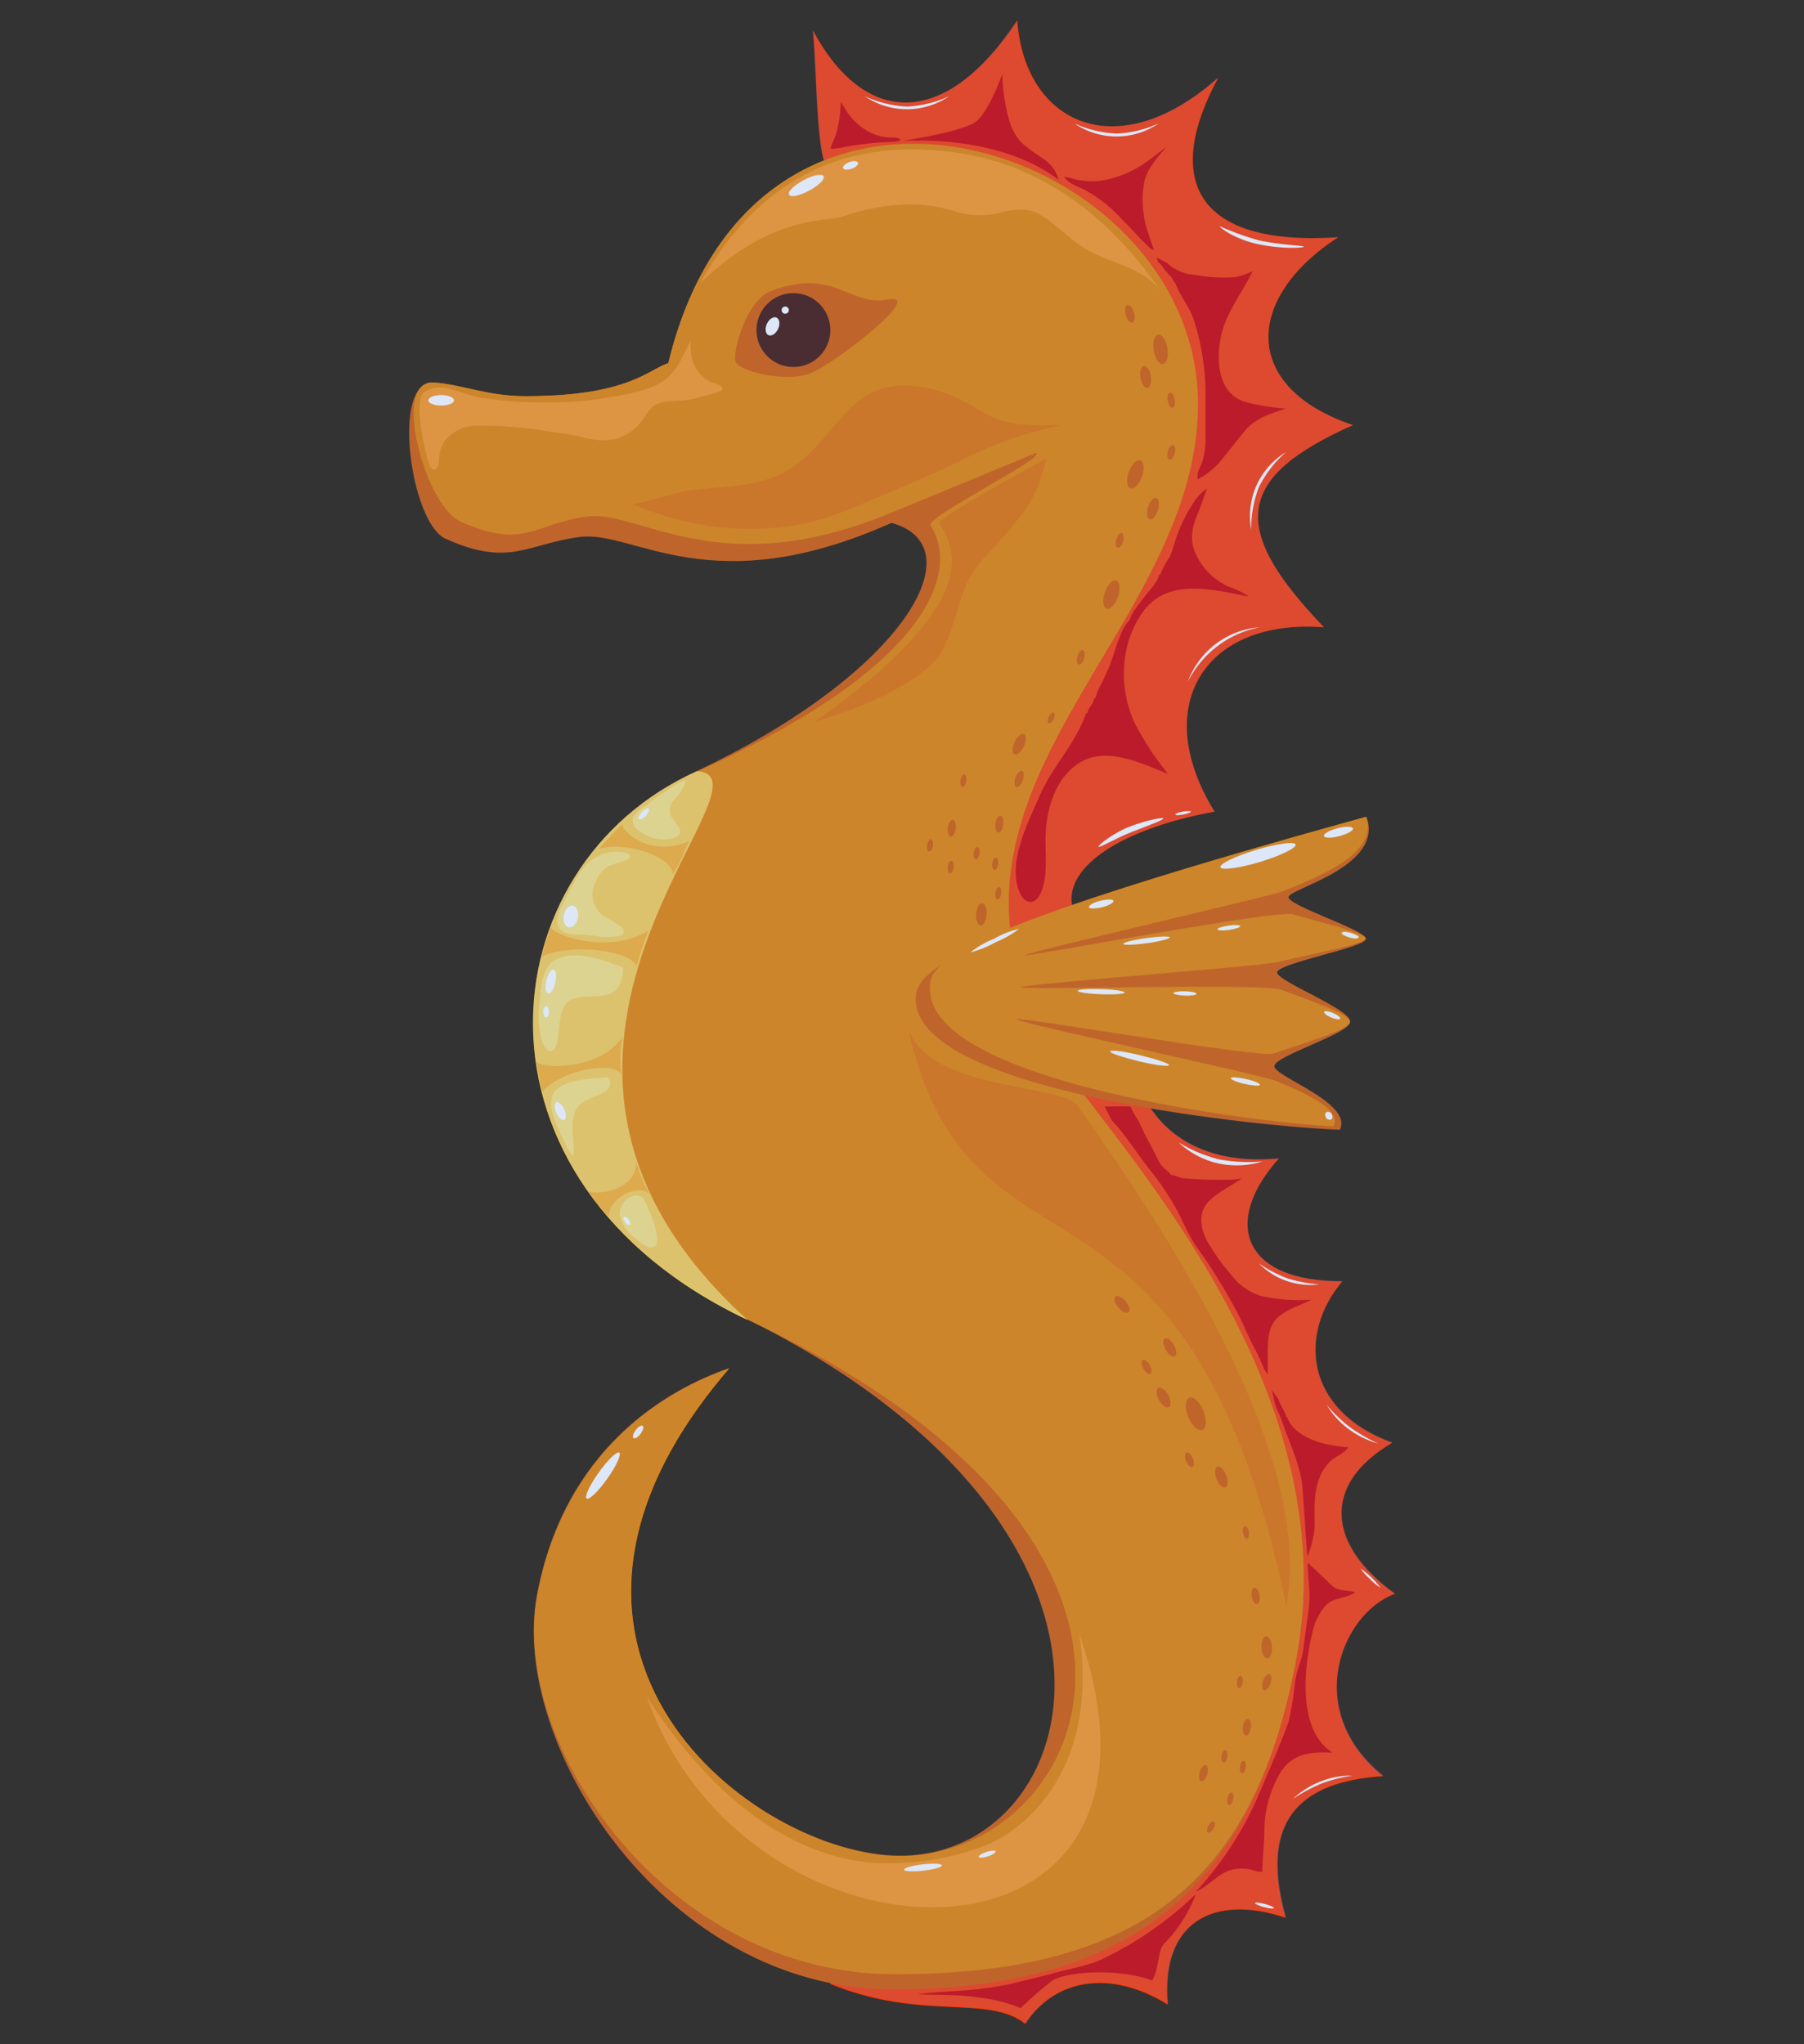 <svg id="Layer_1" data-name="Layer 1" xmlns="http://www.w3.org/2000/svg" viewBox="0 0 256 290"><rect x="0" y="0" width="256" height="290" fill="#333333" stroke="none"/><defs><style>.cls-1{fill:#ff3b05;}.cls-2{fill:#d95c00;}.cls-3{fill:#eb8500;}.cls-4{fill:#47170a;}.cls-5{fill:#fff;}.cls-6{fill:#ffd154;}.cls-7{fill:#ffb32b;}.cls-8{fill:#ffe680;}.cls-9{fill:#ff991f;}.cls-10{fill:#e87300;}.cls-11{fill:#d40000;}.cls-12{fill:#5889d9;opacity:0.2;}</style></defs><path class="cls-1" d="M116.91,22.76c-1.09-3.85-1.08-14.14-1.55-18.45,7.28,13.58,18.67,14.17,29-1.4,1.05,14.62,14.17,20.89,28.54,8.09-7.76,14.3-3.49,24,17,22.66C176.55,42.34,176.19,55,192,60.31,175.22,67.77,174.42,75,187.89,89c-16.83-1.3-24.84,11.08-15.54,26.16-21.93,4-28.39,15.86-7.91,22.35-7.76,7-5.06,28.95,17.05,26.85-8.09,9-5.19,17.5,9,17.42-6.35,7.52-5.29,18.42,7.09,22.91-10.23,6-9.1,14.67.39,21.44-7.48,2.66-13.32,16.44-1.69,25.87-13.37.85-17.27,7.79-13.83,20.1-10.37-3.48-17.79.71-16.74,12.32-8-5-16-3.75-20.22,2.72-5.38-4.22-14.66-.33-27.71-5.68,7.24-6.37,46.36-7.75,50.4-35.15s-10.49-63.27-38-93.17,19.25-52.51,28.08-88.22S118.9,29.8,116.91,22.76Z"/><path class="cls-2" d="M153.09,154.33C123.28,114.68,170,91.85,170,57.31c0-36.72-62.59-57.79-75.16-5.79-2.85.9-5.64,4.69-20.26,4.69-5.43,0-8.9-1.64-13-1.94-6.14-.45-3.34,19.91,1.65,22.16,9.1,4.1,11.61.71,19.06-.25,7.69-1,18.57,9.48,44.22-2,12,3.29,2.1,21.11-27.55,35.19s-34,57.31,7.19,77.85c60.48,30.14,48.11,76.06,21.57,76.06-20.46,0-58.9-28.95-24.27-69.17-8.68,3-23.35,11.28-27.25,32.24s18.07,55.89,50.51,55.89c36.12,0,51.6-16.56,57.29-47.11C190.49,200,164.19,169.11,153.09,154.33Z"/><path class="cls-3" d="M153.09,154.33C123.28,114.68,170,91.85,170,57.31c0-36.72-62.59-57.79-75.16-5.79-2.85.9-5.64,4.69-20.26,4.69-5.43,0-8.9-1.64-13-1.94-6.14-.45-1.25,17.47,3.74,19.71,9.11,4.1,10.52.27,18-.7,2.9-.38,6.35,1,10.91,2.19,7.06,1.88,16.76,3.43,31.14-2.28.94-.37,20.63-8.48,21.61-8.92,1.8.5-15.67,9.09-14.92,10.27,4.25,6.65-.28,20.2-33.07,34.88-29.95,13.4-34.45,58.19,7.19,77.85,68.47,32.34,48.11,76.06,21.57,76.06-20.46,0-58.9-28.95-24.27-69.17-8.68,3-23.35,11.28-27.25,32.24s18.32,53.7,50.76,53.7c36.12,0,51.35-14.37,57-44.92C190.49,200,164.19,169.11,153.09,154.33Z"/><path class="cls-2" d="M126,42.49c5.54-1.05-7.69,9.25-11.11,10.52s-10-.29-10.5-1.69,1.55-8.67,4.94-10C118.43,37.84,120.45,43.54,126,42.49Z"/><path class="cls-4" d="M117.83,46.83a5.24,5.24,0,1,1-5.24-5.24A5.24,5.24,0,0,1,117.83,46.83Z"/><path class="cls-5" d="M110.41,46.68c-.32.68-.93,1.07-1.36.87s-.54-.92-.22-1.61.93-1.08,1.37-.88S110.73,46,110.41,46.68Z"/><path class="cls-5" d="M111.94,44a.51.51,0,1,1-.51-.51A.51.51,0,0,1,111.94,44Z"/><path class="cls-6" d="M106.08,187.27c-42.13-38.13,5.59-77.06-7.19-77.85C68.94,122.82,64.44,167.61,106.08,187.27Z"/><path class="cls-7" d="M88.26,116.9c.15,1.25,4.27,4.84,9.56,2.4-.5.85-1.32,3.48-2.37,4.66-.1-2.49-6.91-4.69-10.46-3.49C85.84,119.42,88.26,116.9,88.26,116.9Z"/><path class="cls-7" d="M78.19,131.57c.48,1.19,8.38,3.92,13.86.42-.36.93-1.21,3.19-1.74,5.15-.73-2.42-9.65-3.32-13.43-1.41A35.29,35.29,0,0,1,78.19,131.57Z"/><path class="cls-7" d="M76.14,150.65c.77,1,9.1,1.24,12.18-3.57a19.35,19.35,0,0,0-.15,5.34c-1.37-2.07-8.89-.38-11.18,2.46A29,29,0,0,1,76.14,150.65Z"/><path class="cls-7" d="M83.48,168.94c.92.78,7.26-.14,6.72-4.27a23.45,23.45,0,0,0,2,4.77c-1.79-1.66-5.85.69-5.8,3.15A24.63,24.63,0,0,1,83.48,168.94Z"/><path class="cls-8" d="M95.78,111.4a48.74,48.74,0,0,0-4.09,2.9,5.14,5.14,0,0,0-1.8,1.6,1.55,1.55,0,0,0,.55,1.76,5.52,5.52,0,0,0,5,1.27c.62-.15,1.24-.5,1-1.23s-1-1.34-1.31-2.13a2.12,2.12,0,0,1,.58-2.15,9,9,0,0,0,1.41-2.07c.07-.17.13-.34.19-.51a2.06,2.06,0,0,0-.44,0Z"/><path class="cls-8" d="M85.38,132.92a27.34,27.34,0,0,0-3.37-.37c-.89,0-2.11-.05-2.64-.9-.92-1.48.64-3.52,1.27-4.83.45-.91.92-1.79,1.45-2.65a7.08,7.08,0,0,1,3.43-3,6.2,6.2,0,0,1,3-.22c.72.13,1.36.56.45,1s-2,.56-2.89,1.11a4.38,4.38,0,0,0-1.5,1.92,3.82,3.82,0,0,0,1.06,5,20.25,20.25,0,0,1,2.33,1.4c.72.62.75,1.22-.25,1.44-.25.05-.51.08-.76.11Z"/><path class="cls-8" d="M88.41,137.27c-2.66-1-6-2.33-8.86-1.41-2.72.87-2.76,4.13-3,6.51a15.09,15.09,0,0,0,.14,4.45c.12.58.61,2.6,1.58,2.28s1-2.73,1.08-3.51c.17-1.31.31-3,1.63-3.72,2.36-1.22,6,.61,7.13-2.65.1-.28.17-.57.25-.86Z"/><path class="cls-8" d="M85.32,152.94c-2,.1-4.58.26-6.21,1.55s-.66,3.8,0,5.39c.38.9.82,1.77,1.26,2.65,0,.3.69,1.42,1,1.38.21-1.94-.52-4,.12-5.92.7-2,2.51-2.09,4.16-3,.86-.46,1.36-1.47.46-2.16Z"/><path class="cls-8" d="M89.56,175.19a5.74,5.74,0,0,1-1.6-2.81,2.71,2.71,0,0,1,1.85-2.69,1.39,1.39,0,0,1,1.64.57c.43,1,.92,2.05,1.27,3.11.24.73,1,3,.11,3.47-.55.33-1.33-.13-1.77-.45Z"/><path class="cls-9" d="M60.26,63.5c-.71-3.12-1.07-7.11-.15-7.8,2.38-1.77,5.17.19,7.71.64a49.51,49.51,0,0,0,8.76.75,49,49,0,0,0,8.82-.54c2.54-.46,5.41-.79,7.75-1.93,2.77-1.34,3.49-3.68,4.84-6.21,0,1.79.09,3.06,1.2,4.47a5.26,5.26,0,0,0,1.71,1.33c.55.27,1.83.32,1.57,1.19A43.16,43.16,0,0,1,98,56.67c-1.48.29-3.28.07-4.68.61-1.16.45-1.72,1.82-2.48,2.73a7,7,0,0,1-3.47,2.27A9.54,9.54,0,0,1,82.66,62c-1.69-.37-3.45-.58-5.16-.85a54.66,54.66,0,0,0-10.06-.76,5.87,5.87,0,0,0-4.26,2.06,4.81,4.81,0,0,0-.84,2.2c-.12.74.14,1.86-.86,2-.14-.15-.25-.26-.4-.4a1.43,1.43,0,0,0-.32-.68Z"/><path class="cls-9" d="M131.48,21.26c7.2.35,21.09,2.44,33.21,20-2.81-3.64-7.41-3.78-11.25-6.35-1.94-1.3-3.57-3-5.52-4.27s-3.84-1-6-.47a11.69,11.69,0,0,1-6.5-.21,21.09,21.09,0,0,0-7.69-.92,31.14,31.14,0,0,0-8.06,1.65c-2.36.87-10-.41-20.3,9.47C108.27,24.37,120.4,20.71,131.48,21.26Z"/><path class="cls-10" d="M89.81,71.58A47.85,47.85,0,0,0,101,74.68a40.15,40.15,0,0,0,13-.35c4.14-.89,7.91-2.64,11.79-4.28s7.9-3.33,11.76-5.29a53,53,0,0,1,11.74-4.13l1.39-.33c-4,.06-7.83.26-11.4-1.95s-7.16-3.77-11.49-3.64-6.86,2.63-9.48,5.77c-2.21,2.64-4.47,5.34-7.65,6.83C107,69,102.94,69,99,69.43l-1.44.16Z"/><path class="cls-5" d="M82,130.23c-.16.84-.74,1.43-1.29,1.32s-.86-.87-.69-1.72.74-1.43,1.29-1.32S82.16,129.39,82,130.23Z"/><path class="cls-5" d="M91.66,115.75c-.39.39-.82.59-1,.45s.07-.57.45-1,.82-.59.95-.45S92,115.36,91.66,115.75Z"/><path class="cls-5" d="M78.8,139.38c-.19.92-.61,1.61-1,1.54s-.45-.87-.26-1.78.61-1.61,1-1.54S79,138.46,78.8,139.38Z"/><path class="cls-5" d="M77.91,143.55c0,.44-.18.8-.41.8s-.41-.36-.41-.8.19-.79.41-.79S77.91,143.11,77.91,143.55Z"/><path class="cls-5" d="M80.07,157.38c.3.7.29,1.38,0,1.52s-.82-.32-1.12-1-.29-1.38,0-1.52S79.77,156.68,80.07,157.38Z"/><path class="cls-5" d="M89.2,173c.24.3.31.64.17.75s-.45-.05-.68-.35-.3-.64-.16-.74S89,172.73,89.2,173Z"/><path class="cls-5" d="M64.42,56.8c0,.41-.82.74-1.82.74s-1.81-.33-1.81-.74.81-.75,1.81-.75S64.42,56.38,64.42,56.8Z"/><path class="cls-5" d="M116.88,25c.22.41-.7,1.32-2.06,2.05s-2.63,1-2.85.57.71-1.32,2.06-2.05S116.66,24.58,116.88,25Z"/><path class="cls-5" d="M121.76,23.09c.09.26-.31.64-.89.85s-1.13.17-1.23-.09.31-.64.89-.85S121.66,22.84,121.76,23.09Z"/><path class="cls-5" d="M86.18,209.79c-1.28,1.8-2.59,3.06-2.93,2.82s.43-1.89,1.71-3.69,2.59-3.06,2.92-2.82S87.46,208,86.18,209.79Z"/><path class="cls-5" d="M90.91,203.42c-.35.48-.79.75-1,.62s-.06-.64.29-1.12.79-.76,1-.62S91.26,202.94,90.91,203.42Z"/><path class="cls-2" d="M130,141c.5-3.73,9.18-10,63.92-25.1,2.57,7.08-11.12,10.17-11.07,11.4s10.8,4.61,11,5.86S181,136.66,181.23,138s10.62,5.23,10.35,7-10.76,4.78-10.74,6.28,11.18,5.2,9.29,9C181.79,160.06,128,155.26,130,141Z"/><path class="cls-3" d="M132,139.49c.51-3.73,7.11-8.49,61.85-23.61,1.91,5.24-7.08,8.66-11.85,10.58-1.68.67-36.7,8.76-36.69,9.08s35.77-6.51,38.18-5.82c4.25,1.23,10.15,2.62,10.26,3.42s-7.57,2.18-12.57,3.38c-2.43.58-36.33,3.11-36.26,3.55s34.3-.61,36.89.36c4.3,1.6,9.91,3.49,9.75,4.6s-6.73,3-10.83,4.45c-1.89.68-36.5-5.34-36.49-4.87s34.92,7.9,37,8.81c3.88,1.67,9.18,3.9,8,6.37C180.89,159.53,130.1,153.77,132,139.49Z"/><path class="cls-5" d="M183.86,119.81c.17.47-2.08,1.57-5,2.46s-5.49,1.24-5.67.78,2.08-1.56,5-2.45S183.68,119.35,183.86,119.81Z"/><path class="cls-5" d="M192,117.52c.1.29-.74.78-1.87,1.09s-2.14.33-2.24,0,.74-.78,1.87-1.09S191.9,117.23,192,117.52Z"/><path class="cls-5" d="M158,127.81c.08.25-.63.66-1.59.9s-1.8.24-1.88,0,.63-.66,1.59-.9S157.93,127.55,158,127.81Z"/><path class="cls-5" d="M144.61,131.77a13.58,13.58,0,0,1-3.31,1.9,14.73,14.73,0,0,1-3.59,1.45,13.41,13.41,0,0,1,3.31-1.91A14.29,14.29,0,0,1,144.61,131.77Z"/><path class="cls-5" d="M166,133c0,.2-1.42.57-3.24.82s-3.32.3-3.36.1,1.42-.57,3.24-.82S166,132.79,166,133Z"/><path class="cls-5" d="M176,131.4c0,.16-.67.4-1.56.53s-1.64.09-1.67-.08.67-.4,1.56-.53S176,131.23,176,131.4Z"/><path class="cls-5" d="M159.6,140.81c0,.21-1.51.32-3.34.25s-3.33-.27-3.32-.48,1.51-.31,3.35-.25S159.61,140.61,159.6,140.81Z"/><path class="cls-5" d="M169.78,141c0,.17-.74.29-1.64.26s-1.63-.2-1.63-.36.75-.28,1.65-.26S169.79,140.81,169.78,141Z"/><path class="cls-5" d="M165.9,151.13c-.09.22-2,0-4.36-.58s-4.13-1.17-4-1.39,2,0,4.35.58S166,150.91,165.9,151.13Z"/><path class="cls-5" d="M178.79,153.92c-.07.19-1,.12-2.18-.14s-2-.63-1.94-.82,1.05-.12,2.19.14S178.86,153.74,178.79,153.92Z"/><path class="cls-5" d="M192.79,133c-.06.19-.64.21-1.31,0s-1.15-.45-1.09-.64.64-.2,1.3,0S192.85,132.81,192.79,133Z"/><path class="cls-5" d="M190.19,144.52c-.09.18-.67.1-1.29-.16s-1.05-.62-1-.8.67-.1,1.29.17S190.28,144.35,190.19,144.52Z"/><path class="cls-5" d="M189,158.14c.15.31.07.63-.17.72a.61.61,0,0,1-.7-.38c-.15-.31-.07-.63.17-.72A.61.61,0,0,1,189,158.14Z"/><path class="cls-9" d="M126.9,264.34a37.37,37.37,0,0,0,13.34-2.67c3.83-1.65,15.85-9.22,12.95-29.78,17.42,50.4-47,49.71-61.41,8.83C106.83,264.08,122.19,264.5,126.9,264.34Z"/><path class="cls-10" d="M182.57,228c1.23-8.32,2.4-26.33-29.63-71.1-2.34-3.27-21.07-2-24.11-11.08C137.7,185.62,168.36,159.79,182.57,228Z"/><path class="cls-10" d="M133.23,74.18c2.19,3.44,6.8,10.94-17.65,28.24,9.11-2.59,16-6.69,17.78-9.51s2.28-6.4,3.61-9.6c1.42-3.41,4.11-5.42,6.34-8.21,2.05-2.57,3.83-4.24,5.21-10.08C148.52,65,133.8,73,133.23,74.18Z"/><path class="cls-5" d="M134.7,13.64a10.61,10.61,0,0,1-12,0,16,16,0,0,0,6,1.48A15.9,15.9,0,0,0,134.7,13.64Z"/><path class="cls-5" d="M164.44,17.5a10.59,10.59,0,0,1-12,0,16.05,16.05,0,0,0,6,1.45A15.91,15.91,0,0,0,164.44,17.5Z"/><path class="cls-5" d="M177.56,75.14a10.59,10.59,0,0,1,4.94-11,16.14,16.14,0,0,0-3.81,4.88A15.9,15.9,0,0,0,177.56,75.14Z"/><path class="cls-5" d="M168.6,96.62A11.79,11.79,0,0,1,178.77,89a14.48,14.48,0,0,0-10.17,7.66Z"/><path class="cls-5" d="M179.17,164.79a12.56,12.56,0,0,1-6.26.28,12.13,12.13,0,0,1-5.67-3,20.38,20.38,0,0,0,5.81,2.43A23.49,23.49,0,0,0,179.17,164.79Z"/><path class="cls-5" d="M187.23,182.23a10.55,10.55,0,0,1-4.59-.47,10,10,0,0,1-4-2.53,17.39,17.39,0,0,0,4.12,2.16A20.62,20.62,0,0,0,187.23,182.23Z"/><path class="cls-5" d="M195.57,204.79a12.28,12.28,0,0,1-4.14-2,11.48,11.48,0,0,1-3.15-3.46,20.33,20.33,0,0,0,3.35,3.2A23.32,23.32,0,0,0,195.57,204.79Z"/><path class="cls-5" d="M183.47,255.22a12.5,12.5,0,0,1,3.87-2.45,11.53,11.53,0,0,1,4.6-.84,20.39,20.39,0,0,0-4.49,1.15A24.27,24.27,0,0,0,183.47,255.22Z"/><path class="cls-5" d="M185,35c0,.19-3.28.35-6.57-.38s-5.38-2.34-5.34-2.53a39.21,39.21,0,0,0,5.51,2C181.89,34.8,185.05,34.83,185,35Z"/><path class="cls-5" d="M165.08,116.12c.08.21-2.12,1-4.44,1.9s-4.68,2.34-4.76,2.12,2.15-2,4.47-2.88S165,115.91,165.08,116.12Z"/><path class="cls-5" d="M169,115.15c0,.1-.45.28-1.06.4s-1.12.15-1.14,0,.46-.28,1.07-.4S169,115.05,169,115.15Z"/><path class="cls-5" d="M195.92,225.27a7,7,0,0,1-1.53-1.27,7.2,7.2,0,0,1-1.32-1.47,12.92,12.92,0,0,1,2.85,2.74Z"/><path class="cls-5" d="M180.78,270.71c0,.13-.66.07-1.4-.13s-1.31-.45-1.28-.58.66-.07,1.4.13S180.81,270.59,180.78,270.71Z"/><path class="cls-11" d="M138.55,17.21c-1.72,1.4-8.69,2.44-10.33,2.78,3.68-.18,14.39-.2,22,5.51a5,5,0,0,0-2-2.85c-1-.7-2-1.32-2.9-2.1-1.74-1.49-2.3-3.8-2.68-6a25.29,25.29,0,0,1-.41-4.07S140.43,15.68,138.55,17.21Z"/><path class="cls-11" d="M151.79,25.22a10.29,10.29,0,0,0,6.07.06A15.14,15.14,0,0,0,163,22.75c.84-.61,1.64-1.28,2.51-1.86-1.32,1.45-2.8,3.16-3.18,5.14a14.39,14.39,0,0,0,.41,6.42c.31,1,.66,2,1,3-.34.09-1-.73-1.3-1a14.12,14.12,0,0,1-1.09-1.1c-.76-.84-1.53-1.62-2.31-2.41a19.73,19.73,0,0,0-5.1-4c-1-.48-2.3-.88-2.91-1.83,0-.07,0,0,.1,0Z"/><path class="cls-11" d="M127.11,19.51a6.85,6.85,0,0,1-3.93-.89,8.35,8.35,0,0,1-2.81-2.51,15.11,15.11,0,0,1-1-1.64,8.58,8.58,0,0,0-.13,1.35c-.07.53-.11,1.05-.22,1.56a12.81,12.81,0,0,1-.7,2.51c-.15.32-.47.86-.39,1.22a9.13,9.13,0,0,0,2.12-.31c.72-.11,1.43-.22,2.15-.31a38.08,38.08,0,0,1,4-.35,9.45,9.45,0,0,0,1.07-.07c.2,0,.84-.33.31-.41Z"/><path class="cls-11" d="M165.67,37.35A6.27,6.27,0,0,0,169.56,39a23.28,23.28,0,0,0,5.6.33,8.87,8.87,0,0,0,2.59-.86c-1.41,3-3.67,5.73-4.43,9s-.66,8.11,3.15,9.48a28.51,28.51,0,0,0,6,1c-2,.7-4.21,1.33-5.66,3s-2.62,3.38-4.1,5A11.16,11.16,0,0,1,170,68c-.31-.86.43-1.82.66-2.64a11.14,11.14,0,0,0,.41-2.93c0-2,0-4,0-6.07a34.3,34.3,0,0,0-1.69-11.06c-.61-1.87-2-3.37-2.61-5.22l-.17,0c-.1-.58-.71-1.11-1.1-1.54s-.68-1.12-1.19-1.36a1.7,1.7,0,0,0-.22-.68Z"/><path class="cls-11" d="M170.06,72.68c-.95,2.08-1.34,4.12-.21,6.25a9.31,9.31,0,0,0,4.5,4.3,12.62,12.62,0,0,1,2.88,1.41c-4.84-.93-11.34-2.7-14.86,1.94s-3.67,11.22-1.25,16.21a42.3,42.3,0,0,0,4.63,7c-3.64-1.42-8.61-3.9-12.39-1.67s-5,7.1-5,11.13c0,2.41.33,5.26-.71,7.52-.81,1.78-2.3,1.46-3-.25-1.68-4.26,1.2-9.71,2.87-13.58s4.47-6.75,6.11-10.5c.18-.43.36-.87.53-1.3l.17,0c.1-.75.89-1.27.93-2.06l.17,0a7.7,7.7,0,0,1,.94-2.18c.31-.73.67-1.48,1-2.2.61-1.47.93-3,1.6-4.49a6.55,6.55,0,0,1,1.38-2.31c.19-1,1.41-2.29,2-3.14s2-2.17,2.13-3.22l.16,0A12,12,0,0,1,166,79c.38-.83.58-1.72.87-2.56a21.82,21.82,0,0,1,2.42-5,7.28,7.28,0,0,1,2-2.14Z"/><path class="cls-11" d="M156.76,157c1.21,0,2.45-.07,3.65,0a19.93,19.93,0,0,0,1.16,2.07c.36.69.67,1.42,1,2.09.73,1.27,1.31,2.52,2,3.84.39.69,1.18,1.08,1.62,1.71.57,0,1.12.39,1.74.46s1.38.11,2.1.15c1.31.08,2.69.07,4,.07a8.93,8.93,0,0,0,2.2-.21c-1.55,1.12-3.56,2-4.83,3.41-1.44,1.63-1,3.79-.06,5.55a30.88,30.88,0,0,0,3.35,4.7,8.39,8.39,0,0,0,4.45,3.08,25.19,25.19,0,0,0,7,.47c-1.6.82-3.41,1.29-4.79,2.51s-1.42,3.19-1.44,4.76c0,1.09,0,2.18,0,3.27-.47-.34-.73-1.29-1-1.82-.32-.74-.69-1.46-1.07-2.18-.73-1.38-1.3-2.84-2-4.22a86.15,86.15,0,0,0-4.38-7.43c-.74-1.14-1.59-2.21-2.29-3.39s-1.25-2.39-1.84-3.62a39.18,39.18,0,0,0-4.41-6.63c-1.56-2-2.92-4.18-4.61-6.1a8.27,8.27,0,0,1-.56-.61Z"/><path class="cls-11" d="M181.46,198.58c.21.88.89,1.59,1.06,2.45l.13,0c.78,2.41,4,3.64,6.29,4a17.77,17.77,0,0,0,2.39.31c-.57.86-1.74,1.24-2.5,1.95a6.57,6.57,0,0,0-1.58,2.38c-.9,2.24-.7,4.71-.7,7.07a15.28,15.28,0,0,1-1,4.08c-.16-.81-.57-8.45-.76-10.14-.34-3-1.83-6-2.78-8.83-.26-.79-.65-1.51-.94-2.27s-.36-1.63-.62-2.41Z"/><path class="cls-11" d="M189.2,225.13c.8.61,2.3.5,3.14.77-1.24.91-3,.71-4.13,1.79a8.54,8.54,0,0,0-2,4.07c-.7,2.81-2.74,13.4,2.91,16.91-3.16-.11-5.64,0-7.46,2.88a16.49,16.49,0,0,0-2.24,8.73c-.07,1.76-.26,3.51-.3,5.27-.82.1-1.53-.41-2.44-.42a5.71,5.71,0,0,0-2.61.39c-1.4.63-3.1,2.42-4.36,2.85a48.34,48.34,0,0,0,8.4-12.59c.65-1.45,4.34-10,4.77-11.62a42.37,42.37,0,0,0,.9-5.52c.22-1.71,1-3.16,1.2-4.82.23-1.93.51-3.77.75-5.67.28-2.17-.15-4.22-.15-6.44Z"/><path class="cls-11" d="M144.82,284.91a57.34,57.34,0,0,1,4.53-3.92c2-1.27,9.41-1.78,14.17,0,1.13-2.26.7-4.27,1.75-5.29a20.36,20.36,0,0,0,4.44-7,49.42,49.42,0,0,1-14,9.57c-2,.72-4.14,1.12-6.2,1.68s-4,1-6,1.5a43.56,43.56,0,0,1-6.22.9c-2,.2-5.31.32-7,.58C132.18,283.15,139.5,282.59,144.82,284.91Z"/><path class="cls-5" d="M133.67,264.66c0,.24-1.15.58-2.64.75s-2.71.1-2.74-.14,1.16-.59,2.64-.76S133.65,264.41,133.67,264.66Z"/><path class="cls-5" d="M141.28,262.67c.05.17-.44.49-1.1.71s-1.24.25-1.3.08.43-.49,1.1-.71S141.22,262.49,141.28,262.67Z"/><path class="cls-2" d="M165.67,49.4c.19,1.15-.1,2.15-.64,2.24s-1.13-.77-1.31-1.92.09-2.15.63-2.24S165.48,48.25,165.67,49.4Z"/><path class="cls-2" d="M162.05,67.63c-.39,1.1-1.12,1.84-1.64,1.66s-.62-1.22-.23-2.32,1.12-1.84,1.64-1.66S162.43,66.53,162.05,67.63Z"/><path class="cls-2" d="M158.65,84.7c-.39,1.1-1.12,1.84-1.63,1.66s-.62-1.22-.24-2.32,1.12-1.84,1.64-1.66S159,83.6,158.65,84.7Z"/><path class="cls-2" d="M166.7,56.71c.1.58,0,1.09-.32,1.13s-.57-.39-.67-1,0-1.09.32-1.14S166.61,56.12,166.7,56.71Z"/><path class="cls-2" d="M166.69,64.32c-.17.56-.52,1-.78.88s-.35-.6-.19-1.17.52-1,.79-.88S166.86,63.75,166.69,64.32Z"/><path class="cls-2" d="M153.85,93.4c-.17.57-.51,1-.78.88s-.35-.6-.18-1.17.51-1,.78-.88S154,92.83,153.85,93.4Z"/><path class="cls-2" d="M149.52,102c-.19.42-.49.69-.69.6s-.2-.49,0-.91.5-.68.69-.6S149.7,101.54,149.52,102Z"/><path class="cls-2" d="M145.3,105.88c-.35.79-.94,1.3-1.32,1.14s-.39-.94,0-1.74.95-1.31,1.32-1.14S145.65,105.08,145.3,105.88Z"/><path class="cls-2" d="M140,129.77c-.06.87-.45,1.55-.85,1.53s-.69-.76-.63-1.63.44-1.55.85-1.52S140.1,128.91,140,129.77Z"/><path class="cls-2" d="M145.16,110.67c-.21.63-.62,1.06-.92,1s-.36-.69-.15-1.31.61-1.06.91-1S145.36,110,145.16,110.67Z"/><path class="cls-2" d="M142.37,117c-.09.65-.41,1.15-.72,1.11s-.48-.61-.4-1.26.42-1.16.73-1.12S142.46,116.32,142.37,117Z"/><path class="cls-2" d="M135.62,117.58c-.09.65-.41,1.15-.72,1.11s-.48-.61-.39-1.27.41-1.15.72-1.11S135.71,116.92,135.62,117.58Z"/><path class="cls-2" d="M141.64,122.6c-.06.49-.3.86-.53.83s-.36-.45-.29-.94.3-.85.53-.82S141.71,122.12,141.64,122.6Z"/><path class="cls-2" d="M137.12,110.82c-.07.48-.3.85-.53.82s-.36-.45-.29-.93.3-.86.53-.83S137.19,110.33,137.12,110.82Z"/><path class="cls-2" d="M132.39,120c-.07.48-.31.85-.54.82s-.36-.45-.29-.94.31-.85.54-.81S132.45,119.49,132.39,120Z"/><path class="cls-2" d="M135.33,123.06c-.07.49-.31.86-.54.83s-.35-.45-.29-.94.31-.85.54-.82S135.39,122.58,135.33,123.06Z"/><path class="cls-2" d="M139,121.1c-.07.49-.31.85-.53.82s-.36-.45-.3-.93.31-.85.54-.82S139.09,120.62,139,121.1Z"/><path class="cls-2" d="M180.5,233.68c.05.87-.24,1.6-.65,1.62s-.78-.66-.83-1.53.24-1.59.64-1.62S180.44,232.82,180.5,233.68Z"/><path class="cls-2" d="M174,209.28c.32.81.28,1.59-.1,1.74s-.95-.38-1.27-1.19-.28-1.58.1-1.74S173.69,208.47,174,209.28Z"/><path class="cls-2" d="M165.77,197.91c.42.76.47,1.54.11,1.74s-1-.26-1.41-1-.47-1.54-.12-1.74S165.34,197.15,165.77,197.91Z"/><path class="cls-2" d="M166.6,190.84c.39.7.44,1.41.11,1.6s-.91-.24-1.3-.94-.44-1.42-.11-1.6S166.21,190.14,166.6,190.84Z"/><path class="cls-2" d="M159.73,184.62c.52.6.72,1.29.43,1.54s-.93,0-1.46-.65-.72-1.29-.44-1.54S159.2,184,159.73,184.62Z"/><path class="cls-2" d="M170.78,200.16c.5,1.26.43,2.47-.16,2.71s-1.48-.59-2-1.85-.43-2.47.16-2.71S170.27,198.91,170.78,200.16Z"/><path class="cls-2" d="M169.28,206.92c.22.57.19,1.11-.08,1.22s-.67-.27-.89-.83-.2-1.12.07-1.23S169.05,206.35,169.28,206.92Z"/><path class="cls-2" d="M163.16,193.68c.3.53.33,1.08.08,1.22s-.69-.19-1-.72-.33-1.09-.08-1.23S162.87,193.14,163.16,193.68Z"/><path class="cls-2" d="M180.29,238.81c-.21.63-.61,1.06-.91,1s-.36-.69-.16-1.32.62-1.06.92-1S180.5,238.19,180.29,238.81Z"/><path class="cls-2" d="M178.74,226.33c.11.65-.05,1.22-.36,1.27s-.64-.43-.75-1.08.05-1.23.36-1.28S178.63,225.68,178.74,226.33Z"/><path class="cls-2" d="M177.51,245.13c-.09.65-.42,1.15-.72,1.11s-.48-.61-.4-1.27.42-1.15.73-1.11S177.6,244.47,177.51,245.13Z"/><path class="cls-2" d="M171.33,251.73c-.18.63-.57,1.08-.87,1s-.4-.67-.22-1.31.57-1.08.87-1S171.5,251.09,171.33,251.73Z"/><path class="cls-2" d="M176.78,250.75c-.07.49-.31.85-.53.82s-.36-.45-.29-.93.3-.85.53-.82S176.85,250.27,176.78,250.75Z"/><path class="cls-2" d="M176.35,238.7c-.06.48-.3.85-.53.82s-.36-.45-.29-.94.3-.85.53-.82S176.42,238.21,176.35,238.7Z"/><path class="cls-2" d="M177.21,217.34c.08.49,0,.91-.26.95s-.48-.32-.56-.81,0-.9.26-.94S177.13,216.86,177.21,217.34Z"/><path class="cls-2" d="M172.2,259.43c-.24.42-.61.67-.8.56s-.16-.55.09-1,.6-.67.8-.55S172.45,259,172.2,259.43Z"/><path class="cls-2" d="M175,255.32c-.11.47-.38.82-.61.77s-.31-.48-.2-1,.37-.82.6-.77S175.12,254.84,175,255.32Z"/><path class="cls-2" d="M174.17,249.25c-.07.48-.31.85-.54.82s-.36-.45-.29-.93.3-.86.53-.83S174.23,248.77,174.17,249.25Z"/><path class="cls-2" d="M142.08,126.79c-.07.48-.31.85-.54.82s-.36-.45-.29-.94.3-.85.53-.82S142.14,126.3,142.08,126.79Z"/><path class="cls-2" d="M159.37,76.82c-.17.57-.52,1-.79.89s-.34-.61-.18-1.17.52-1,.78-.89S159.53,76.25,159.37,76.82Z"/><path class="cls-2" d="M163.31,53.35c.14.87-.07,1.61-.47,1.68s-.85-.57-1-1.43.07-1.61.48-1.68S163.17,52.5,163.31,53.35Z"/><path class="cls-2" d="M164.33,72.38c-.25.84-.77,1.42-1.17,1.3s-.5-.89-.25-1.73.78-1.41,1.17-1.29S164.58,71.55,164.33,72.38Z"/><path class="cls-2" d="M160.92,44.36c.2.7.09,1.33-.24,1.42s-.75-.39-.94-1.09-.08-1.33.24-1.42S160.73,43.67,160.92,44.36Z"/><path class="cls-12" d="M198,226.08c-9.49-6.77-10.62-15.45-.39-21.44-12.38-4.49-13.44-15.39-7.09-22.91-14.22.08-17.12-8.38-9-17.42-9.18.87-15-2.41-18.13-7a237.51,237.51,0,0,0,26.77,3c1.89-3.81-9.28-7.52-9.29-9s9.55-4.24,10.62-6a.63.63,0,0,0,.12-.25.4.4,0,0,0-.05-.23c-.54-1.86-10.09-5.48-10.3-6.78s11.57-3.43,12.45-4.71c.06-.06.09-.11.08-.17a.26.26,0,0,0-.09-.16c-.93-1.36-10.82-4.52-10.87-5.7s13.64-4.32,11.07-11.4c-19.28,5.32-32.56,9.36-41.73,12.52-1-5.36,6.66-10.85,20.21-13.29C163.05,100,171.06,87.65,187.89,89,174.42,75,175.22,67.77,192,60.31c-15.82-5.34-15.46-18-2.19-26.65-20.46,1.39-24.73-8.36-17-22.66-14.37,12.8-27.49,6.53-28.54-8.09-10.28,15.57-21.66,15-28.95,1.4.47,4.31.46,14.6,1.55,18.45h0C107,26.7,98.61,35.74,94.8,51.52c-2.85.9-5.64,4.69-20.26,4.69-5.43,0-8.9-1.64-13-1.94a2.18,2.18,0,0,0-1.88.71c-3.53,3.6-.85,19.48,3.53,21.45,9.1,4.1,11.61.71,19.06-.25,7.69-1,18.57,9.48,44.22-2,12,3.29,2.1,21.11-27.55,35.19-29.95,13.4-34.45,58.19,7.19,77.85,60.48,30.14,48.11,76.06,21.57,76.06-20.46,0-58.9-28.95-24.27-69.17-8.68,3-23.35,11.28-27.25,32.24-.12.65-.22,1.32-.29,2-2,19.06,15.42,47.66,42,53h0c13.05,5.35,22.33,1.46,27.71,5.68,4.2-6.47,12.21-7.74,20.22-2.72-1.05-11.61,6.37-15.8,16.74-12.32-3.44-12.31.46-19.25,13.83-20.1C184.68,242.52,190.52,228.74,198,226.08Z"/></svg>